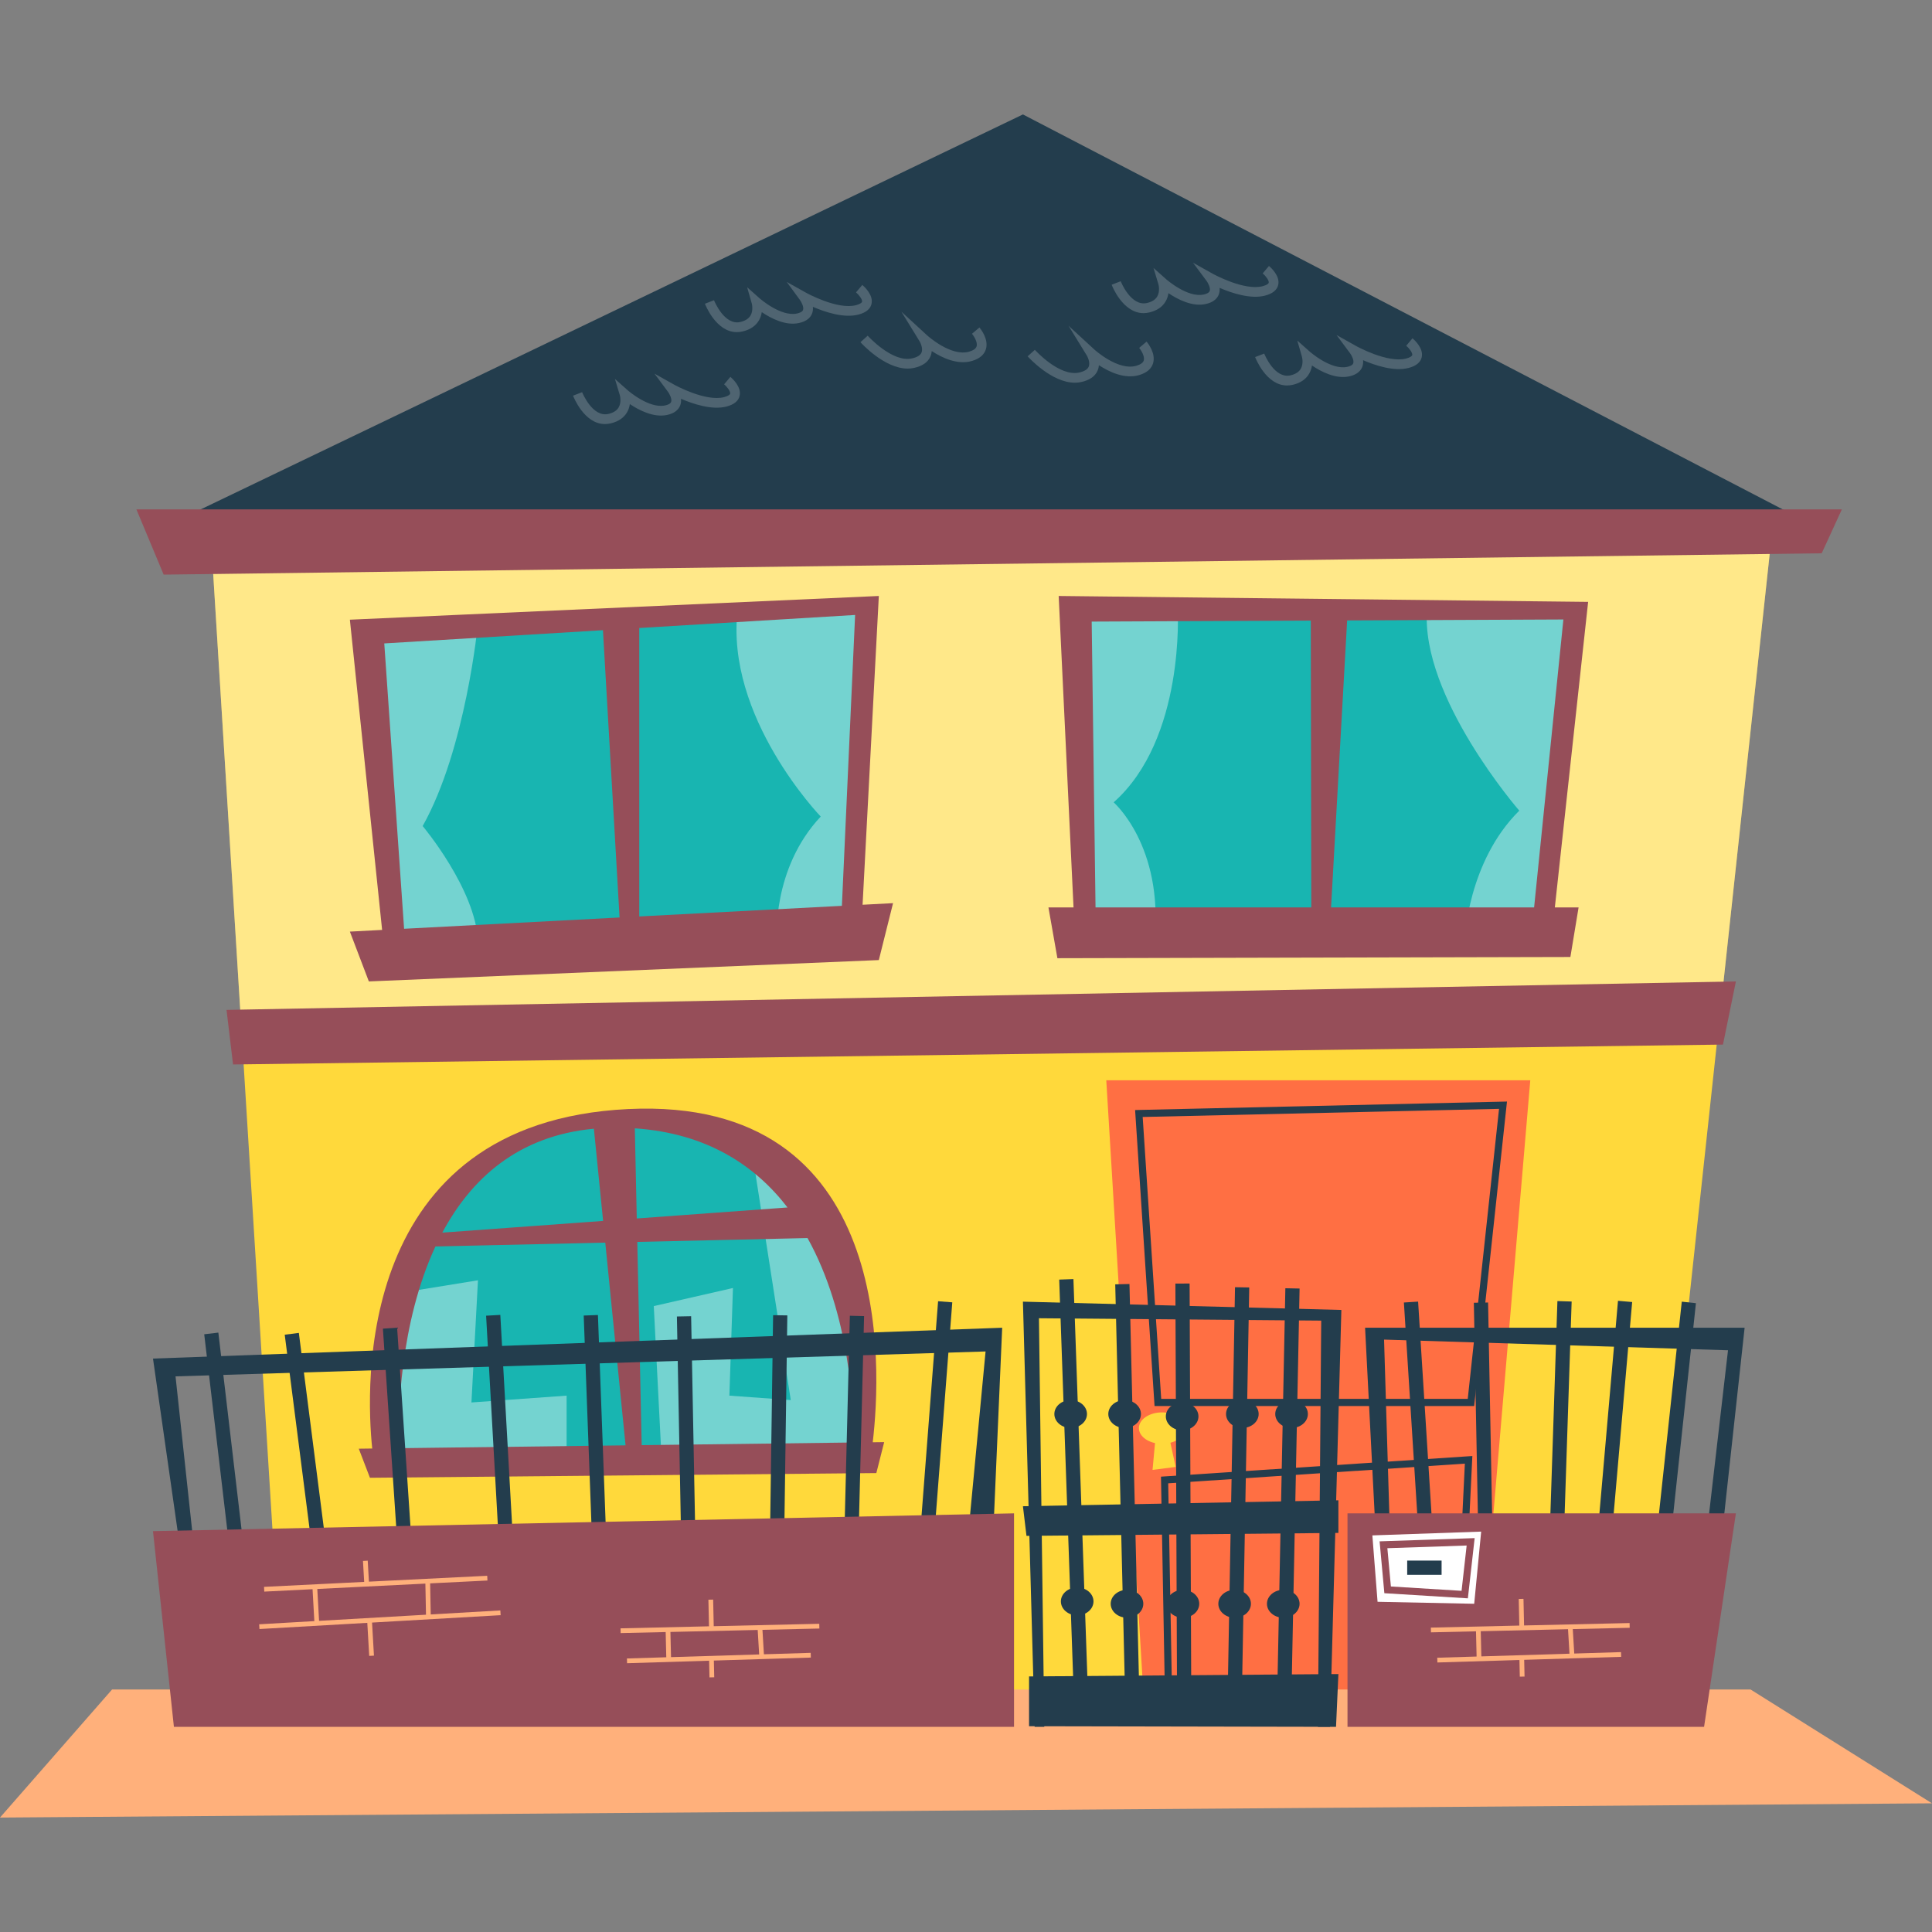 <?xml version="1.0" encoding="UTF-8"?>
<!-- Generator: Adobe Illustrator 26.0.2, SVG Export Plug-In . SVG Version: 6.00 Build 0)  -->
<svg xmlns="http://www.w3.org/2000/svg" xmlns:xlink="http://www.w3.org/1999/xlink" version="1.1" id="Capa_1" x="0px" y="0px" viewBox="0 0 512 512" style="enable-background:new 0 0 512 512;" xml:space="preserve" width="512" height="512">
<rect x="0" y="0" width="512" height="512" fill="#808080" stroke="none"/>
<g>
	<g>
		<g>
			<g>
				<g>
					<polyline style="fill:#FFD93B;" points="76.062,467.529 55.946,143.168 469.886,138.452 434.368,467.529      "/>
				</g>
				<g style="opacity:0.4;">
					<polyline style="fill:#FFFFFF;" points="64.118,274.94 55.946,143.168 469.886,138.452 455.833,268.621      "/>
				</g>
				<g>
					<polygon style="fill:#964E59;" points="60.033,267.633 460.03,260.088 456.604,276.825 61.761,282.097      "/>
				</g>
			</g>
			<g>
				<g>
					<polygon style="fill:#FF6F43;" points="303.478,456.408 293.176,286.289 405.539,286.289 391.012,457.037      "/>
				</g>
				<g>
					<path style="fill:#233D4D;" d="M390.666,372.609h-84.698l-5.154-78.436l0.983-0.025l97.569-2.226L390.666,372.609z        M307.732,370.722h81.237l8.292-76.863l-94.438,2.153L307.732,370.722z"/>
				</g>
				<g>
					<path style="fill:#233D4D;" d="M386.952,452.579l-0.917-0.017l-77.283-1.593l-1.081-59.64l82.518-5.468L386.952,452.579z        M310.605,449.121l74.553,1.536l3.045-62.776l-78.615,5.213L310.605,449.121z"/>
				</g>
				<g>
					<polygon style="fill:#FFD93B;" points="311.564,388.756 305.437,389.54 306.378,379.326 309.512,379.326      "/>
				</g>
				<g>
					<path style="fill:#FFD93B;" d="M314.078,378.459c0,2.303-2.745,4.168-6.129,4.168c-3.384,0-6.129-1.865-6.129-4.168       c0-2.295,2.745-4.163,6.129-4.163C311.333,374.295,314.078,376.163,314.078,378.459z"/>
				</g>
			</g>
			<g>
				<g>
					<polygon style="fill:#18B5B1;" points="225.826,249.009 228.891,160.141 97.355,167.45 104.192,251.602      "/>
				</g>
				<g style="opacity:0.4;">
					<path style="fill:#FFFFFF;" d="M97.355,167.45l29.31-2.281c0,0-3.173,33.311-14.655,53.744c0,0,14.026,16.661,14.655,30.49       l-21.059,2.168L97.355,167.45z"/>
				</g>
				<g style="opacity:0.4;">
					<path style="fill:#FFFFFF;" d="M195.499,161.556l34.257-1.416l-3.93,88.869h-19.954c0,0-1.428-18.722,11.627-32.611       C217.5,216.399,192.038,189.999,195.499,161.556z"/>
				</g>
				<g>
					<path style="fill:#964E59;" d="M228.593,239.768l4.306-81.827l-140.177,6.284l8.543,82.213l-8.543,0.45l5.028,13.2       l135.149-5.658l3.77-15.085L228.593,239.768z M223.11,240.056l-53.7,2.814v-76.443l57.204-3.458L223.11,240.056z        M101.835,170.512l57.954-3.505l4.402,76.136l-57.101,2.991L101.835,170.512z"/>
				</g>
			</g>
			<g>
				<g>
					<polygon style="fill:#18B5B1;" points="285.23,161.556 287.113,246.652 408.515,243.585 417.471,161.556      "/>
				</g>
				<g style="opacity:0.4;">
					<path style="fill:#FFFFFF;" d="M283.738,161.556h28.364c0,0,2.042,34.22-16.972,51.073c0,0,13.202,11.47,10.845,36.38       l-18.703-4.637L283.738,161.556z"/>
				</g>
				<g style="opacity:0.4;">
					<path style="fill:#FFFFFF;" d="M378.188,161.556h39.283l-8.906,85.096l-20.399,2.357c0,0,0.757-20.62,14.458-34.178       C402.625,214.831,376.379,184.656,378.188,161.556z"/>
				</g>
				<g>
					<path style="fill:#964E59;" d="M420.873,159.504l-140.312-1.563l3.935,82.53h-6.65l2.374,13.463l135.948-0.32l2.173-13.144       h-6.292L420.873,159.504z M406.554,240.471h-53.808l4.261-76.047l57.308-0.256L406.554,240.471z M289.31,164.727l58.06-0.258       l0.133,76.003h-57.177L289.31,164.727z"/>
				</g>
			</g>
			<g>
				<g>
					<path style="fill:#18B5B1;" d="M230.272,387.459H102.167c0,0-8.022-83.725,59.856-91.557h0.683       C162.706,295.901,235.868,294.594,230.272,387.459z"/>
				</g>
				<g style="opacity:0.4;">
					<polygon style="fill:#FFFFFF;" points="105.605,342.707 101.872,371.036 103.405,388.166 150.158,386.439 150.158,369.859        124.937,371.666 126.665,339.291      "/>
				</g>
				<g style="opacity:0.4;">
					<path style="fill:#FFFFFF;" d="M175.38,387.616l-2.121-41.488l20.981-4.792l-0.946,28.524l16.267,1.177l-10.135-64.98       l13.043,6.127c0,0,24.673,45.184,16.422,75.983L175.38,387.616z"/>
				</g>
				<g>
					<path style="fill:#964E59;" d="M231.285,382.214c2.325-19.718,6.009-91.739-64.848-88.303       c-72.628,3.524-69.475,73.852-67.794,89.96l-3.564,0.047l2.959,7.707l134.2-1.244l2.077-8.203L231.285,382.214z        M208.699,319.991l-39.949,2.917l-0.516-23.888C187.268,300.315,200.085,308.797,208.699,319.991z M157.386,299.123       l2.445,24.434l-42.611,3.102C124.77,312.53,137.149,301.003,157.386,299.123z M115.391,330.325l45.012-1.012l5.377,53.719       l-60.136,0.754C105.458,375.023,105.92,350.707,115.391,330.325z M226.207,382.275l-56.152,0.705l-1.167-53.86l45.117-1.022       C225.182,348.203,226.244,372.892,226.207,382.275z"/>
				</g>
			</g>
		</g>
		<g>
			<g>
				<g>
					<polygon style="fill:#233D4D;" points="43.372,139.708 271.086,30.327 481.513,139.708      "/>
				</g>
				<g style="opacity:0.2;">
					<path style="fill:#FFFFFF;" d="M195.265,88.018c-5.495,0-8.324-7.194-8.452-7.528l2.406-0.927       c0.027,0.069,2.718,6.803,7.012,5.758c1.285-0.307,2.182-0.885,2.669-1.715c0.823-1.408,0.325-3.197,0.32-3.215l-1.224-4.269       l3.318,2.942c0.054,0.052,5.613,4.933,9.875,4.023c0.624-0.133,1.413-0.398,1.615-0.929c0.295-0.772-0.423-2.131-0.818-2.669       l-3.505-4.782l5.171,2.89c0.081,0.049,8.255,4.564,13.185,3.281c1.104-0.29,1.556-0.664,1.612-0.919       c0.135-0.59-0.838-1.841-1.595-2.477l1.661-1.971c0.501,0.423,2.984,2.652,2.45,5.016c-0.307,1.364-1.477,2.32-3.475,2.843       c-3.839,1.013-8.884-0.681-12.062-2.052c0.054,0.573,0.008,1.17-0.214,1.752c-0.339,0.895-1.219,2.062-3.495,2.539       c-3.583,0.772-7.459-1.28-9.845-2.888c-0.101,0.698-0.32,1.443-0.73,2.158c-0.855,1.479-2.305,2.472-4.316,2.949       C196.285,87.959,195.764,88.018,195.265,88.018z"/>
				</g>
				<g style="opacity:0.2;">
					<path style="fill:#FFFFFF;" d="M303.041,82.985c-5.493,0-8.319-7.196-8.447-7.528l2.408-0.924       c0.025,0.066,2.681,6.788,7.004,5.756c1.295-0.307,2.197-0.892,2.681-1.732c0.811-1.406,0.317-3.173,0.312-3.19l-1.305-4.353       l3.396,3.018c0.054,0.052,5.613,4.933,9.873,4.023c0.627-0.133,1.416-0.4,1.617-0.931c0.295-0.777-0.437-2.155-0.816-2.664       l-3.596-4.834l5.259,2.939c0.081,0.047,8.253,4.559,13.183,3.281c1.104-0.29,1.558-0.664,1.615-0.919       c0.128-0.553-0.74-1.75-1.597-2.477l1.664-1.971c0.501,0.423,2.981,2.652,2.45,5.016c-0.31,1.364-1.48,2.32-3.477,2.843       c-3.839,1.013-8.884-0.681-12.06-2.052c0.054,0.573,0.007,1.17-0.214,1.752c-0.339,0.895-1.221,2.062-3.497,2.539       c-3.588,0.772-7.459-1.28-9.843-2.885c-0.101,0.696-0.317,1.44-0.73,2.153c-0.853,1.482-2.305,2.475-4.318,2.952       C304.061,82.926,303.539,82.985,303.041,82.985z"/>
				</g>
				<g style="opacity:0.2;">
					<path style="fill:#FFFFFF;" d="M341.07,102.155c-5.495,0-8.322-7.198-8.449-7.53l2.408-0.924       c0.025,0.066,2.691,6.798,7.007,5.758c1.288-0.307,2.187-0.885,2.674-1.72c0.821-1.406,0.32-3.192,0.315-3.212l-1.234-4.279       l3.328,2.952c0.056,0.049,5.601,4.928,9.875,4.026c0.627-0.133,1.416-0.401,1.617-0.931c0.295-0.779-0.438-2.158-0.818-2.667       l-3.601-4.839l5.264,2.944c0.081,0.047,8.253,4.564,13.183,3.283c1.104-0.29,1.558-0.666,1.617-0.919       c0.125-0.555-0.74-1.752-1.595-2.477l1.661-1.971c0.501,0.423,2.981,2.649,2.448,5.014c-0.307,1.364-1.477,2.322-3.478,2.846       c-3.839,1.013-8.882-0.681-12.059-2.052c0.056,0.573,0.007,1.17-0.211,1.75c-0.339,0.895-1.222,2.062-3.497,2.541       c-3.573,0.764-7.457-1.278-9.843-2.888c-0.101,0.696-0.317,1.438-0.73,2.15c-0.853,1.485-2.305,2.477-4.32,2.957       C342.09,102.096,341.569,102.155,341.07,102.155z"/>
				</g>
				<g style="opacity:0.2;">
					<path style="fill:#FFFFFF;" d="M160.31,112.381c-5.493,0-8.319-7.194-8.447-7.525l2.406-0.924       c0.027,0.066,2.726,6.79,7.007,5.753c1.295-0.31,2.197-0.892,2.681-1.735c0.809-1.403,0.315-3.168,0.31-3.185l-1.307-4.347       l3.396,3.013c0.057,0.049,5.618,4.913,9.88,4.021c0.627-0.133,1.413-0.401,1.615-0.931c0.295-0.777-0.437-2.158-0.816-2.667       l-3.593-4.834l5.257,2.939c0.081,0.047,8.26,4.571,13.185,3.286c1.101-0.29,1.556-0.666,1.612-0.922       c0.135-0.592-0.838-1.843-1.595-2.48l1.661-1.971c0.501,0.423,2.981,2.652,2.45,5.016c-0.307,1.367-1.477,2.325-3.475,2.849       c-3.844,1.012-8.884-0.683-12.062-2.055c0.054,0.573,0.007,1.17-0.214,1.752c-0.339,0.894-1.222,2.062-3.495,2.539       c-3.568,0.747-7.457-1.278-9.848-2.885c-0.101,0.695-0.317,1.438-0.727,2.15c-0.853,1.482-2.305,2.475-4.316,2.954       C161.332,112.322,160.809,112.381,160.31,112.381z"/>
				</g>
				<g style="opacity:0.2;">
					<path style="fill:#FFFFFF;" d="M240.538,97.679c-6.154,0-12.232-6.68-12.509-6.99l1.917-1.725       c0.064,0.071,6.505,7.184,11.728,6.016c1.372-0.297,2.224-0.816,2.534-1.541c0.521-1.221-0.467-2.922-0.477-2.937l-4.856-7.906       l6.83,6.282c0.061,0.057,6.348,5.758,11.187,4.296c1.096-0.332,1.74-0.801,1.917-1.396c0.337-1.131-0.796-2.824-1.219-3.33       l1.969-1.664c0.258,0.305,2.509,3.06,1.725,5.719c-0.437,1.485-1.664,2.541-3.645,3.138c-3.839,1.158-8.002-0.826-10.715-2.603       c-0.039,0.465-0.145,0.941-0.344,1.413c-0.656,1.538-2.124,2.563-4.36,3.05C241.661,97.623,241.098,97.679,240.538,97.679z"/>
				</g>
				<g style="opacity:0.2;">
					<path style="fill:#FFFFFF;" d="M284.839,101.42c-6.152,0-12.232-6.68-12.509-6.989l1.917-1.725       c0.064,0.071,6.476,7.174,11.73,6.017c1.372-0.297,2.224-0.816,2.534-1.541c0.521-1.221-0.467-2.922-0.477-2.937l-4.864-7.916       l6.837,6.292c0.061,0.057,6.321,5.758,11.185,4.294c1.099-0.332,1.742-0.801,1.919-1.398c0.312-1.059-0.686-2.696-1.219-3.325       l1.966-1.666c0.258,0.305,2.509,3.062,1.725,5.722c-0.437,1.484-1.664,2.539-3.647,3.136c-3.836,1.172-7.997-0.823-10.71-2.598       c-0.04,0.462-0.145,0.939-0.344,1.408c-0.656,1.538-2.124,2.566-4.36,3.052C285.965,101.363,285.402,101.42,284.839,101.42z"/>
				</g>
			</g>
			<g>
				<polygon style="fill:#964E59;" points="482.769,146.626 43.372,152.281 36.147,134.994 488.114,134.994     "/>
			</g>
		</g>
	</g>
	<g>
		<polygon style="fill:#FFB07B;" points="29.703,447.73 463.913,447.73 512,477.9 0,481.673   "/>
	</g>
	<g>
		<g>
			<g>
				<g>
					<polygon style="fill:#233D4D;" points="48.718,417.24 40.544,360.036 265.589,351.864 262.915,413.468 255.999,412.841        261.187,358.151 46.518,364.752 52.176,417.24      "/>
				</g>
				<g>
					
						<rect x="58.146" y="353.198" transform="matrix(0.993 -0.117 0.117 0.993 -44.942 9.673)" style="fill:#233D4D;" width="3.771" height="69.94"/>
				</g>
				<g>
					
						<rect x="213.306" y="377.484" transform="matrix(0.077 -0.997 0.997 0.077 -149.488 597.27)" style="fill:#233D4D;" width="69.038" height="3.771"/>
				</g>
				<g>
					
						<rect x="155.895" y="348.7" transform="matrix(0.999 -0.037 0.037 0.999 -13.951 6.05)" style="fill:#233D4D;" width="3.772" height="68.563"/>
				</g>
				<g>
					
						<rect x="103.721" y="351.79" transform="matrix(0.998 -0.067 0.067 0.998 -25.608 7.968)" style="fill:#233D4D;" width="3.774" height="65.524"/>
				</g>
				<g>
					
						<rect x="173.809" y="379.369" transform="matrix(0.014 -1 1 0.014 -177.833 582.105)" style="fill:#233D4D;" width="65.068" height="3.77"/>
				</g>
				<g>
					
						<rect x="79.519" y="353.177" transform="matrix(0.992 -0.127 0.127 0.992 -48.28 13.459)" style="fill:#233D4D;" width="3.771" height="64.324"/>
				</g>
				<g>
					
						<rect x="130.751" y="348.671" transform="matrix(0.998 -0.056 0.056 0.998 -21.19 8.022)" style="fill:#233D4D;" width="3.771" height="67.364"/>
				</g>
				<g>
					
						<rect x="180.099" y="348.717" transform="matrix(1 -0.019 0.019 1 -7.338 3.59)" style="fill:#233D4D;" width="3.771" height="65.074"/>
				</g>
				<g>
					
						<rect x="194.388" y="378.581" transform="matrix(0.025 -1 1 0.025 -159.808 597.119)" style="fill:#233D4D;" width="63.506" height="3.771"/>
				</g>
			</g>
			<g>
				<polygon style="fill:#964E59;" points="268.729,401.054 268.729,457.629 46.088,457.629 40.544,405.768     "/>
			</g>
			<g>
				<path style="fill:#FFB07B;" d="M132.674,428.039l-0.074-1.258l-18.449,1.059l-0.162-8.231l15.191-0.754l-0.064-1.258      l-31.347,1.556l-0.32-5.557l-1.258,0.074l0.32,5.547l-26.54,1.317l0.064,1.258l12.795-0.637l0.472,8.457l-14.621,0.841      l0.074,1.258l28.582-1.642l0.506,8.764l1.258-0.074l-0.504-8.762L132.674,428.039z M84.086,421.094l28.644-1.423l0.162,8.243      l-28.334,1.627L84.086,421.094z"/>
			</g>
			<g>
				<path style="fill:#FFB07B;" d="M214.845,438.022l-12.399,0.381l-0.388-6.479l15.085-0.347l-0.029-1.258l-27.966,0.642      l-0.155-7.051l-1.258,0.029l0.155,7.051l-23.443,0.538l0.029,1.258l11.934-0.273l0.16,6.682l-10.428,0.319l0.04,1.258      l21.74-0.666l0.098,4.419l1.258-0.03l-0.098-4.429l25.705-0.789L214.845,438.022z M177.668,432.485l23.129-0.531l0.388,6.488      l-23.357,0.715L177.668,432.485z"/>
			</g>
		</g>
		<g>
			<g>
				<polygon style="fill:#233D4D;" points="352.454,457.629 355.475,347.148 271.086,344.953 274.19,457.629 276.744,457.629       275.331,349.35 350.137,349.977 349.257,457.629     "/>
			</g>
			<g>
				<polygon style="fill:#233D4D;" points="272.708,444.27 354.69,443.643 354.061,457.629 272.708,457.47     "/>
			</g>
			<g>
				<polygon style="fill:#233D4D;" points="271.086,399.167 354.69,397.596 354.69,406.24 272.03,407.024     "/>
			</g>
			<g>
				
					<rect x="282.638" y="339.257" transform="matrix(0.999 -0.035 0.035 0.999 -13.528 10.079)" style="fill:#233D4D;" width="3.772" height="113.533"/>
			</g>
			<g>
				
					<rect x="285.456" y="395.16" transform="matrix(0.02 -1 1 0.02 -62.465 730.393)" style="fill:#233D4D;" width="111.442" height="3.771"/>
			</g>
			<g>
				
					<rect x="311.607" y="340.234" transform="matrix(1 -0.004 0.004 1 -1.479 1.174)" style="fill:#233D4D;" width="3.77" height="112.522"/>
			</g>
			<g>
				
					<rect x="296.78" y="340.219" transform="matrix(1 -0.024 0.024 1 -9.397 7.266)" style="fill:#233D4D;" width="3.771" height="111.452"/>
			</g>
			<g>
				
					<rect x="273.043" y="394.61" transform="matrix(0.018 -1 1 0.018 -74.22 717.401)" style="fill:#233D4D;" width="110.338" height="3.771"/>
			</g>
			<g>
				<path style="fill:#233D4D;" d="M346.6,374.728c0,2.042-1.939,3.694-4.321,3.694c-2.386,0-4.325-1.652-4.325-3.694      c0-2.037,1.939-3.691,4.325-3.691C344.661,371.036,346.6,372.69,346.6,374.728z"/>
			</g>
			<g>
				<path style="fill:#233D4D;" d="M333.557,374.728c0,2.042-1.937,3.694-4.318,3.694c-2.389,0-4.326-1.652-4.326-3.694      c0-2.037,1.937-3.691,4.326-3.691C331.621,371.036,333.557,372.69,333.557,374.728z"/>
			</g>
			<g>
				<path style="fill:#233D4D;" d="M317.602,375.36c0,2.035-1.934,3.691-4.318,3.691c-2.386,0-4.323-1.656-4.323-3.691      c0-2.042,1.937-3.694,4.323-3.694C315.668,371.666,317.602,373.317,317.602,375.36z"/>
			</g>
			<g>
				<path style="fill:#233D4D;" d="M302.362,374.728c0,2.042-1.939,3.694-4.321,3.694c-2.389,0-4.328-1.652-4.328-3.694      c0-2.037,1.939-3.691,4.328-3.691C300.423,371.036,302.362,372.69,302.362,374.728z"/>
			</g>
			<g>
				<path style="fill:#233D4D;" d="M288.059,374.728c0,2.042-1.937,3.694-4.321,3.694c-2.387,0-4.323-1.652-4.323-3.694      c0-2.037,1.937-3.691,4.323-3.691C286.122,371.036,288.059,372.69,288.059,374.728z"/>
			</g>
			<g>
				<ellipse style="fill:#233D4D;" cx="285.466" cy="424.392" rx="4.321" ry="3.694"/>
			</g>
			<g>
				<path style="fill:#233D4D;" d="M302.989,425.016c0,2.042-1.937,3.694-4.321,3.694c-2.389,0-4.323-1.652-4.323-3.694      c0-2.035,1.934-3.691,4.323-3.691C301.052,421.325,302.989,422.981,302.989,425.016z"/>
			</g>
			<g>
				<path style="fill:#233D4D;" d="M317.811,425.016c0,2.042-1.932,3.694-4.321,3.694c-2.386,0-4.32-1.652-4.32-3.694      c0-2.035,1.934-3.691,4.32-3.691C315.879,421.325,317.811,422.981,317.811,425.016z"/>
			</g>
			<g>
				<path style="fill:#233D4D;" d="M331.507,425.016c0,2.042-1.932,3.694-4.318,3.694c-2.386,0-4.318-1.652-4.318-3.694      c0-2.035,1.932-3.691,4.318-3.691C329.576,421.325,331.507,422.981,331.507,425.016z"/>
			</g>
			<g>
				<path style="fill:#233D4D;" d="M344.4,425.016c0,2.042-1.937,3.694-4.321,3.694c-2.387,0-4.323-1.652-4.323-3.694      c0-2.035,1.937-3.691,4.323-3.691C342.464,421.325,344.4,422.981,344.4,425.016z"/>
			</g>
		</g>
		<g>
			<g>
				<g>
					<g>
						<polygon style="fill:#233D4D;" points="364.592,407.024 361.761,351.864 462.343,351.864 456.056,409.381 451.969,409.381         457.941,357.834 366.79,355.008 368.363,407.024       "/>
					</g>
					<g>
						
							<rect x="379.506" y="376.695" transform="matrix(0.033 -1 1 0.033 21.292 779.162)" style="fill:#233D4D;" width="67.292" height="3.772"/>
					</g>
					<g>
						
							<rect x="374.178" y="344.889" transform="matrix(0.998 -0.063 0.063 0.998 -23.111 24.551)" style="fill:#233D4D;" width="3.773" height="64.557"/>
					</g>
					<g>
						
							<rect x="391.308" y="344.947" transform="matrix(1 -0.019 0.019 1 -7.276 7.734)" style="fill:#233D4D;" width="3.771" height="64.44"/>
					</g>
					<g>
						
							<rect x="395.743" y="375.282" transform="matrix(0.087 -0.996 0.996 0.087 14.948 770.651)" style="fill:#233D4D;" width="64.675" height="3.77"/>
					</g>
					<g>
						
							<rect x="411.719" y="375.281" transform="matrix(0.107 -0.994 0.994 0.107 21.672 778.459)" style="fill:#233D4D;" width="64.802" height="3.772"/>
					</g>
				</g>
				<g>
					<polygon style="fill:#964E59;" points="460.03,401.054 451.598,457.629 357.102,457.629 357.102,401.054      "/>
				</g>
				<g>
					<path style="fill:#FFB07B;" d="M429.59,437.826l-12.399,0.381l-0.388-6.478l15.085-0.347l-0.029-1.258l-27.966,0.641       l-0.155-7.051l-1.258,0.03l0.155,7.051l-23.444,0.538l0.029,1.258l11.934-0.273l0.16,6.682l-10.428,0.319l0.039,1.258       l21.74-0.666l0.098,4.419l1.258-0.029l-0.098-4.429l25.705-0.789L429.59,437.826z M392.413,432.289l23.129-0.531l0.388,6.488       l-23.357,0.715L392.413,432.289z"/>
				</g>
			</g>
			<g>
				<g>
					<polygon style="fill:#FFFFFF;" points="365.069,424.493 363.69,406.896 392.524,405.891 390.678,425.016      "/>
				</g>
				<g>
					<path style="fill:#964E59;" d="M389.002,423.576l-22.131-1.359l-1.263-13.746l25.191-0.855L389.002,423.576z M368.601,420.433       l18.73,1.153l1.349-12.008l-21.013,0.713L368.601,420.433z"/>
				</g>
				<g>
					<rect x="372.921" y="413.571" style="fill:#233D4D;" width="9.116" height="3.77"/>
				</g>
			</g>
		</g>
	</g>
</g>















</svg>
